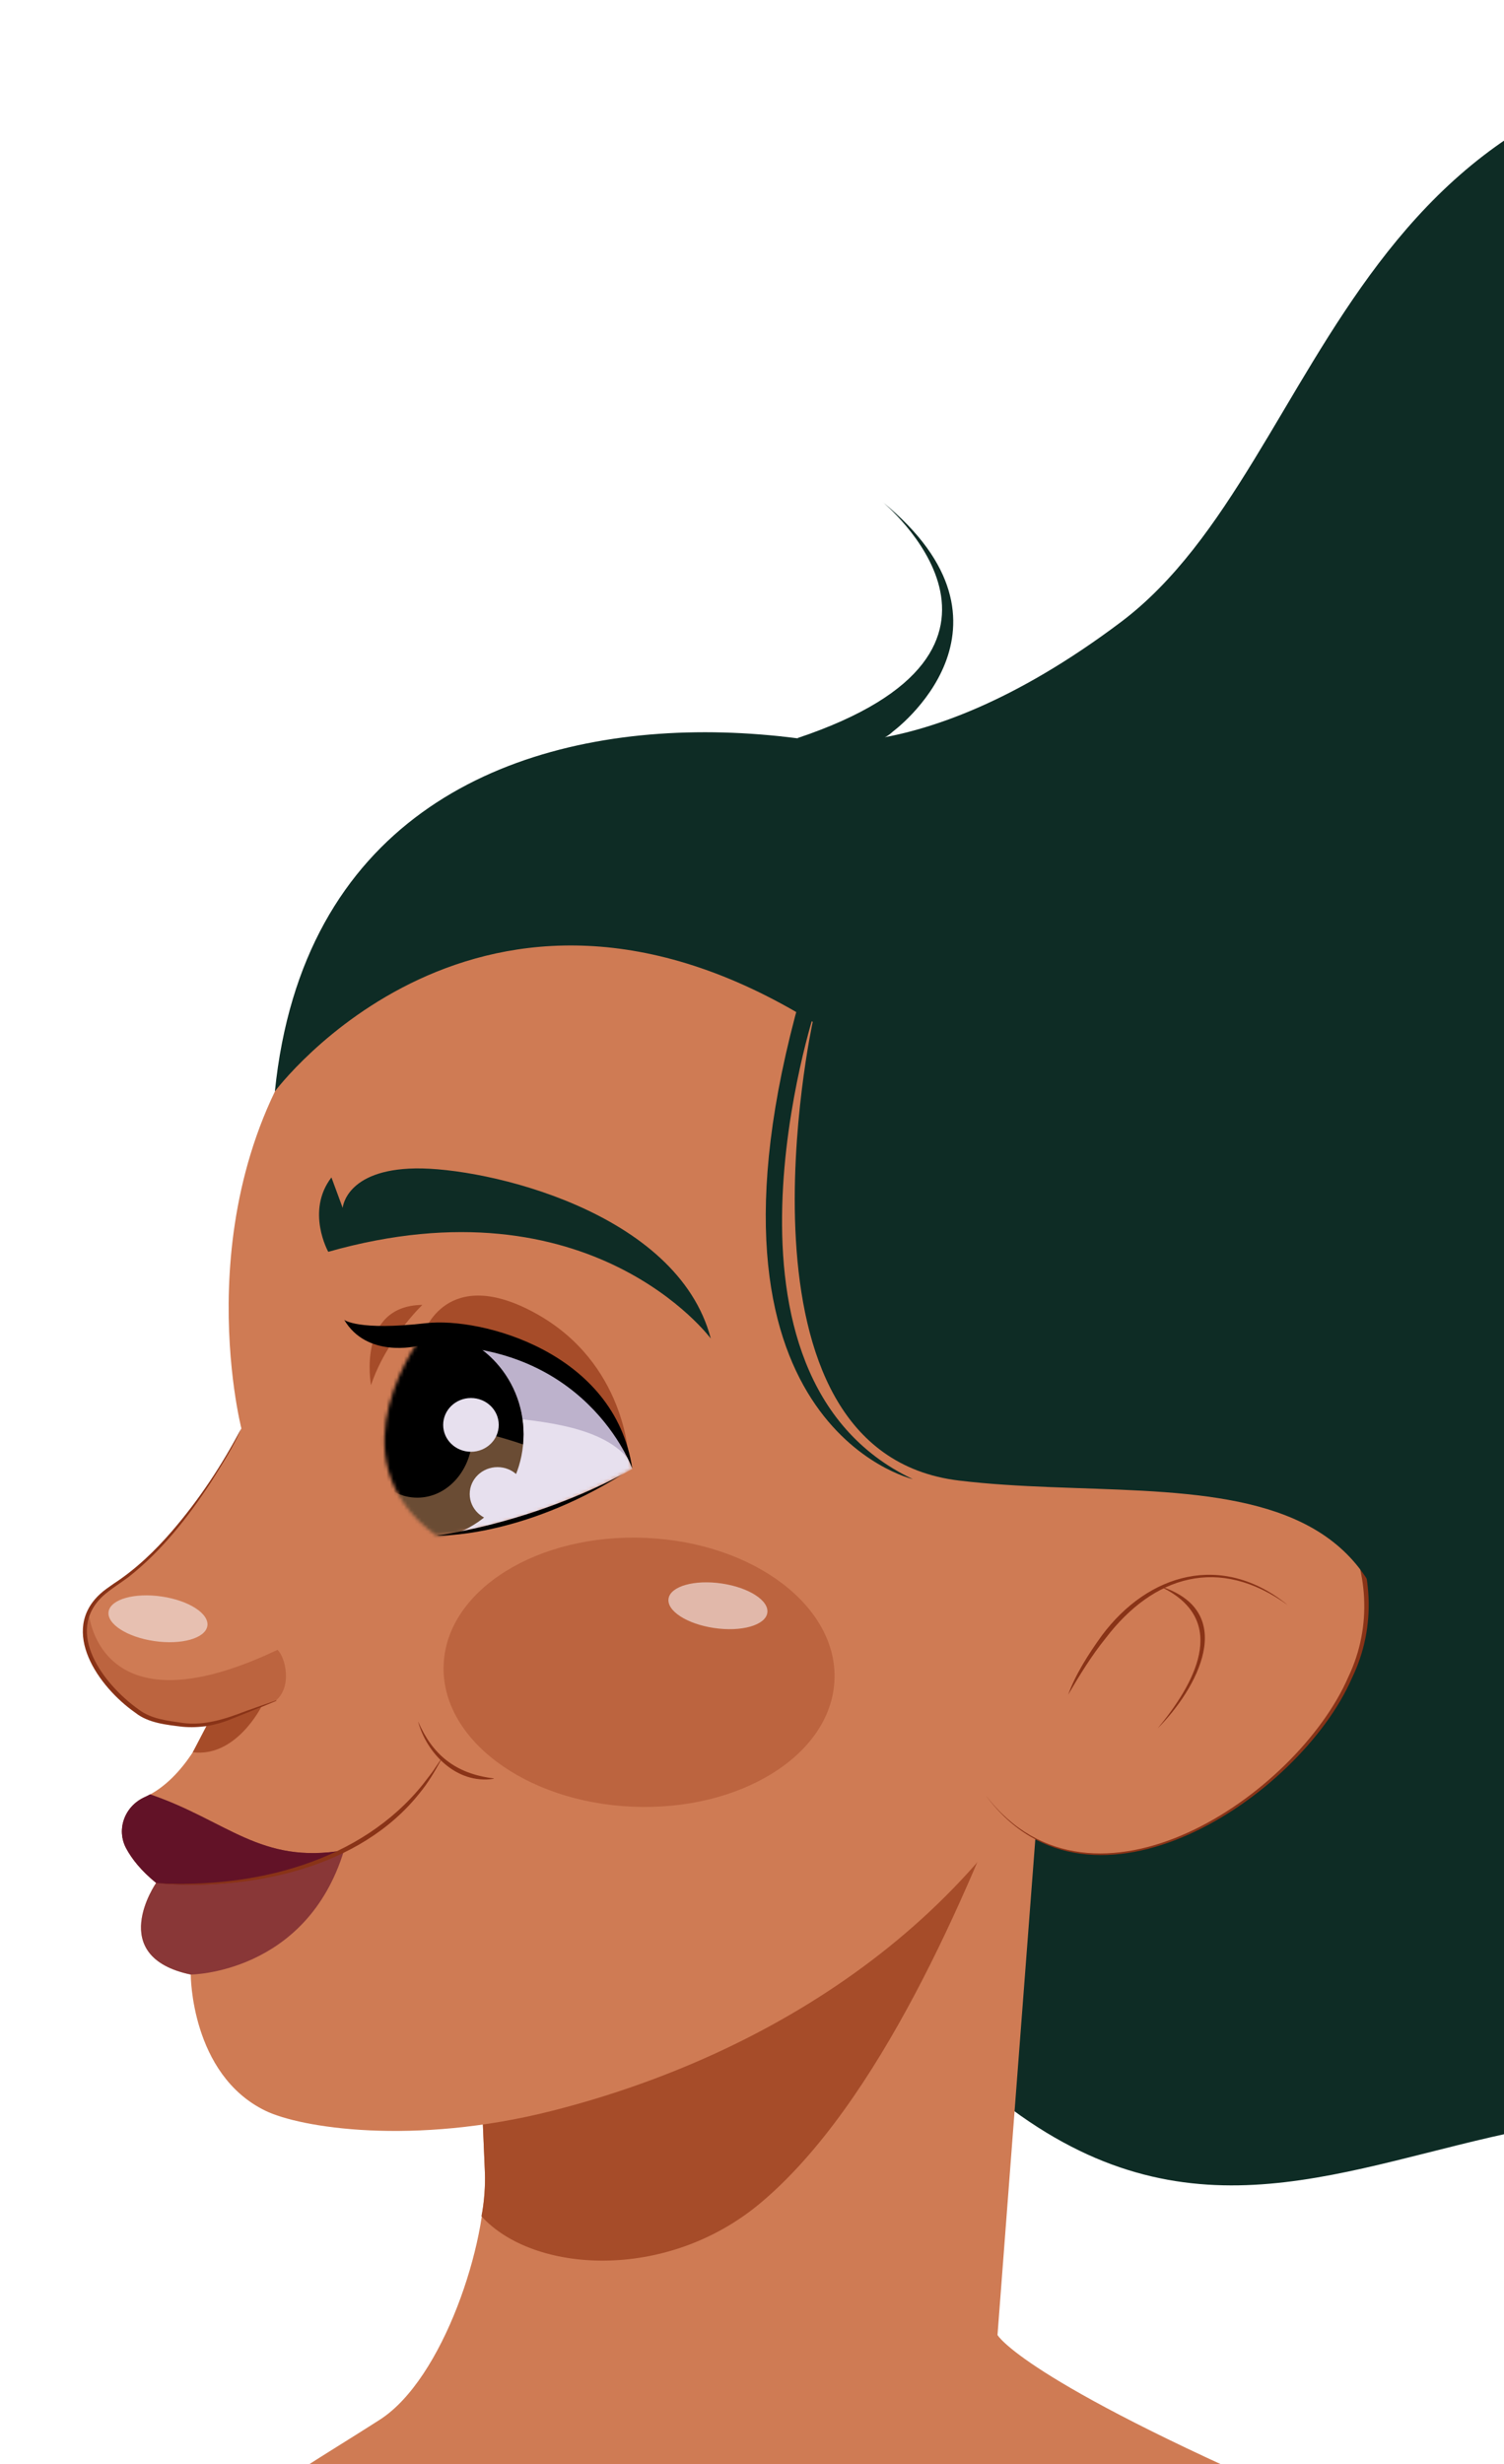 <svg width="430" height="704" viewBox="0 0 430 704" fill="none" xmlns="http://www.w3.org/2000/svg">
<mask id="mask0_145_1397" style="mask-type:luminance" maskUnits="userSpaceOnUse" x="-28" y="0" width="1031" height="714">
<path d="M-28 0H1003V713.686H-28V0Z" fill="white"/>
</mask>
<g mask="url(#mask0_145_1397)">
<path d="M223 210.362C223 210.362 259.154 223.861 320.5 177.704C381.846 131.547 383 4.154 538.5 16.903H969.719V645.896C969.719 645.896 767.959 795.562 580.702 646.447C436.802 531.858 370.584 701.655 259.154 574.282C145.359 444.222 223 210.362 223 210.362Z" fill="#0E2C25"/>
<path d="M136.355 567L138.623 620.378C139.489 640.688 126.663 679.733 108.628 691.314C72.666 714.426 16.924 743.221 6.215 809.921H416.539C416.539 809.921 450.658 748.314 371.368 714.004C292.077 679.694 285.19 667.14 285.19 667.14L297.961 499.839L136.341 567H136.355Z" fill="#CF7B54"/>
<path d="M138.622 620.391L136.354 567.013L291.196 502.667C276.707 540.791 251.455 600.9 217.445 629.413C190.419 652.064 152.341 649.441 137.646 633.201C138.457 629.016 138.814 624.729 138.622 620.391Z" fill="#A64C29"/>
<path d="M289.631 284.715C257.134 260.092 214.973 249.624 173.197 253.463C144.713 256.087 112.271 264.981 92.655 289.488C51.662 340.691 69.024 408.171 69.024 408.171C69.024 408.171 53.669 439.512 32.458 453.077C11.247 466.643 36.843 489.397 43.511 491.214C50.178 493.031 59.168 493.185 59.168 493.185C59.168 493.185 53.037 508.222 41.366 513.481C35.565 516.105 33.2 522.785 36.087 528.134C37.723 531.167 40.376 534.52 44.638 537.988C44.638 537.988 30.025 558.989 54.535 564.159C54.535 564.159 54.508 592.608 75.815 603.038C85.781 607.913 118.1 613.173 157.897 603.076C220.471 587.207 281.823 548.713 309.357 484.777C314.718 472.312 325.083 469.919 330.156 454.383C352.838 385.021 341.401 323.939 289.631 284.702V284.715Z" fill="#CF7B54"/>
<path d="M121.152 380.9C121.152 380.9 127.585 361.09 153.223 375.282C178.86 389.474 179.699 416.298 179.699 416.298L121.152 380.887V380.9Z" fill="#A64C29"/>
<path d="M74.825 487.464C74.825 487.464 67.553 502.22 55.112 500.633L59.085 493.018C59.085 493.018 72.529 488.514 74.825 487.464Z" fill="#A64C29"/>
<path opacity="0.64" d="M44.637 537.976C40.375 534.507 37.722 531.142 36.086 528.122C33.2 522.772 35.55 516.079 41.365 513.468C41.888 513.225 42.41 512.969 42.919 512.688C64.927 520.2 74.522 532.767 98.373 528.646C87.609 563.954 54.535 564.159 54.535 564.159C30.01 558.989 44.637 537.988 44.637 537.988V537.976Z" fill="#621227"/>
<path d="M98.373 528.633C74.522 532.767 64.927 520.187 42.919 512.675C42.41 512.957 41.901 513.213 41.365 513.456C35.564 516.079 33.2 522.759 36.086 528.109C37.722 531.142 40.375 534.495 44.637 537.963C44.637 537.963 72.817 541.866 98.373 528.621V528.633Z" fill="#621227"/>
<path opacity="0.47" d="M43.51 491.201C37.984 489.691 19.508 473.835 25.364 460.73C26.244 468.806 34.451 492.737 79.334 471.378C81.588 473.413 83.678 482.025 78.729 485.992C70.811 489.806 59.085 493.018 59.085 493.018C59.085 493.018 50.177 493.018 43.51 491.201Z" fill="#A64C29"/>
<path d="M68.968 408.133C63.497 418.537 56.912 428.494 49.118 437.529C44.279 443.121 38.78 448.406 32.429 452.527C31.302 453.321 29.707 454.396 28.731 455.317C16.923 465.965 28.126 481.987 38.711 489.358C42.409 492.302 47.592 492.801 52.224 493.364C56.981 493.799 61.819 492.967 66.15 491.137L70.452 489.422L79.03 485.941L78.975 485.826L70.219 488.898C64.583 491.086 58.534 493.082 52.348 492.276C47.825 491.611 43.165 491.163 39.55 488.347C29.625 481.296 18.298 466.31 29.446 455.983C31.316 454.255 34.656 452.156 36.732 450.595C46.327 443.044 53.764 433.472 60.266 423.554C63.332 418.601 66.878 413.265 68.981 408.133H68.968Z" fill="#893317"/>
<path d="M282.07 513.149C311.254 553.537 376.111 512.394 388.455 472.99C398.889 439.666 371.808 405.254 334.39 407.288C298.538 409.246 290.552 442.161 290.552 442.161L282.084 513.161L282.07 513.149Z" fill="#CF7B54"/>
<path d="M368.137 458.555C349.455 443.377 328.313 449.469 315.006 467.308C311.226 472.542 307.445 478.455 305.383 484.214C308.655 478.621 312.037 473.105 316.106 468.063C329.838 450.096 348.616 444.465 368.123 458.555H368.137Z" fill="#893317"/>
<path d="M330.994 493.812C342.266 482.537 354.061 460.743 332.204 453.372L332.149 453.487C351.971 463.226 341.07 481.603 330.994 493.812Z" fill="#893317"/>
<path d="M282 513.187C311.968 553.371 371.752 513.302 386.488 479.53C401.005 449.673 381.471 412.497 346.046 407.455C335.062 405.842 323.391 407.416 313.81 412.702C323.391 408.197 335.076 406.405 345.908 408.274C380.192 413.649 399.41 450.006 385.485 479.133C370.776 512.969 312.435 552.475 282.014 513.187H282Z" fill="#893317"/>
<path d="M44.623 538.04C71.786 540.42 102.922 533.714 119.886 512.419C122.333 509.476 124.257 506.212 126.058 502.923L125.934 502.859L124.34 505.201C123.501 506.558 121.934 508.414 120.972 509.732C103.239 531.871 72.927 539.626 44.609 538.04H44.623Z" fill="#893317"/>
<path d="M119.543 491.892C121.921 500.799 130.431 509.872 141.125 508.234V508.106C130.004 506.763 123.585 501.157 119.557 491.892H119.543Z" fill="#893317"/>
<path opacity="0.47" d="M180.794 516.197C149.942 514.862 125.791 496.588 126.849 475.379C127.907 454.17 153.775 438.058 184.627 439.393C215.478 440.727 239.63 459.002 238.571 480.211C237.513 501.42 211.645 517.531 180.794 516.197Z" fill="#A64C29"/>
<path d="M203.205 382.423C203.205 382.423 169.017 336.327 93.85 357.66C93.85 357.66 87.361 346.066 94.757 336.403L97.974 345.106C97.974 345.106 98.799 334.151 118.745 333.831C138.691 333.511 193.637 346.014 203.218 382.436H203.205V382.423Z" fill="#0E2C25"/>
<mask id="mask1_145_1397" style="mask-type:luminance" maskUnits="userSpaceOnUse" x="109" y="380" width="72" height="59">
<path d="M180.797 419.676C180.797 419.676 173.388 382.756 121.164 380.913C121.164 380.913 93.602 416.323 124.807 438.77C124.807 438.77 149.208 437.209 180.797 419.689V419.676Z" fill="white"/>
</mask>
<g mask="url(#mask1_145_1397)">
<path d="M180.797 419.676C180.797 419.676 173.388 382.756 121.164 380.913C121.164 380.913 93.602 416.323 124.807 438.77C124.807 438.77 149.208 437.209 180.797 419.689V419.676Z" fill="#E7E0EE"/>
<path d="M180.22 417.577C172.811 407.404 154.528 406.124 143.503 404.857C132.588 403.807 121.481 403.948 110.483 405.177C112.752 391.714 121.151 380.9 121.151 380.9C165.869 382.487 177.718 409.758 180.206 417.577H180.22Z" fill="#BDB2CC"/>
<path d="M90.647 409.925C90.647 426.536 103.857 439.999 120.161 439.999C136.464 439.999 149.675 426.536 149.675 409.925C149.675 393.314 136.464 379.851 120.161 379.851C103.857 379.851 90.647 393.314 90.647 409.925Z" fill="#6A4C34"/>
<path d="M149.524 412.689C149.62 411.716 149.675 410.731 149.675 409.733C149.675 393.122 136.465 379.659 120.161 379.659C103.858 379.659 90.647 393.122 90.647 409.733C90.647 409.873 90.661 410.001 90.661 410.129C110.085 403.923 130.347 406.201 149.51 412.676L149.524 412.689Z" fill="black"/>
<path d="M103.556 409.925C103.556 419.855 110.608 427.905 119.309 427.905C128.011 427.905 135.063 419.855 135.063 409.925C135.063 399.994 128.011 391.944 119.309 391.944C110.608 391.944 103.556 399.994 103.556 409.925Z" fill="black"/>
<path d="M134.65 414.788C130.261 414.788 126.704 411.35 126.704 407.109C126.704 402.868 130.261 399.431 134.65 399.431C139.038 399.431 142.595 402.868 142.595 407.109C142.595 411.35 139.038 414.788 134.65 414.788Z" fill="#E7E0EE"/>
<path d="M142.239 434.534C137.85 434.534 134.293 431.096 134.293 426.856C134.293 422.615 137.85 419.177 142.239 419.177C146.627 419.177 150.184 422.615 150.184 426.856C150.184 431.096 146.627 434.534 142.239 434.534Z" fill="#E7E0EE"/>
</g>
<path d="M120.752 372.825C120.752 372.825 110.415 382.705 106.071 395.784C106.071 395.784 101.92 373.043 120.752 372.825Z" fill="#A64C29"/>
<path opacity="0.65" d="M59.277 464.595C58.672 468.102 51.868 470.021 44.073 468.87C36.279 467.718 30.451 463.943 31.055 460.423C31.66 456.917 38.465 454.997 46.259 456.149C54.053 457.301 59.882 461.076 59.277 464.595Z" fill="#F4E5E3"/>
<path opacity="0.65" d="M219.37 460.871C218.765 464.378 211.961 466.297 204.166 465.145C196.372 463.994 190.543 460.218 191.148 456.699C191.753 453.193 198.558 451.273 206.352 452.425C214.146 453.577 219.975 457.352 219.37 460.871Z" fill="#F4E5E3"/>
<path d="M180.798 419.676C180.798 419.676 167.437 382.001 119.227 384.586C119.227 384.586 104.917 388.118 98.415 377.099C98.415 377.099 102.319 380.286 121.825 378.046C137.524 376.242 175.85 386.237 180.785 419.676H180.798Z" fill="black"/>
<path d="M178.104 421.135C178.104 421.135 155.642 434.022 124.808 438.757C124.808 438.757 148.727 439.551 178.104 421.135Z" fill="black"/>
<path d="M232.361 291.958C232.361 291.958 205.61 414.762 274.165 423.016C342.719 431.271 428.65 404.959 390.695 548.917C390.695 548.917 474.206 470.84 400.002 398.484C325.797 326.114 331.007 300.033 317.632 254.973C304.256 209.927 94.138 159.082 78.591 311.832C78.591 311.832 137.056 233.141 232.348 291.958H232.361Z" fill="#0E2C25"/>
<path d="M233.076 288.452C233.076 288.452 198.641 393.096 260.982 422.607C260.982 422.607 194.324 407.199 228.856 284.74L233.076 288.452Z" fill="#0E2C25"/>
<path d="M255.223 209.056C255.223 209.056 296.091 179.123 252.253 143.354C252.253 143.354 303.789 185.624 227.867 210.925C227.867 210.925 247.799 216.223 255.236 209.056H255.223Z" fill="#0E2C25"/>
</g>
</svg>
